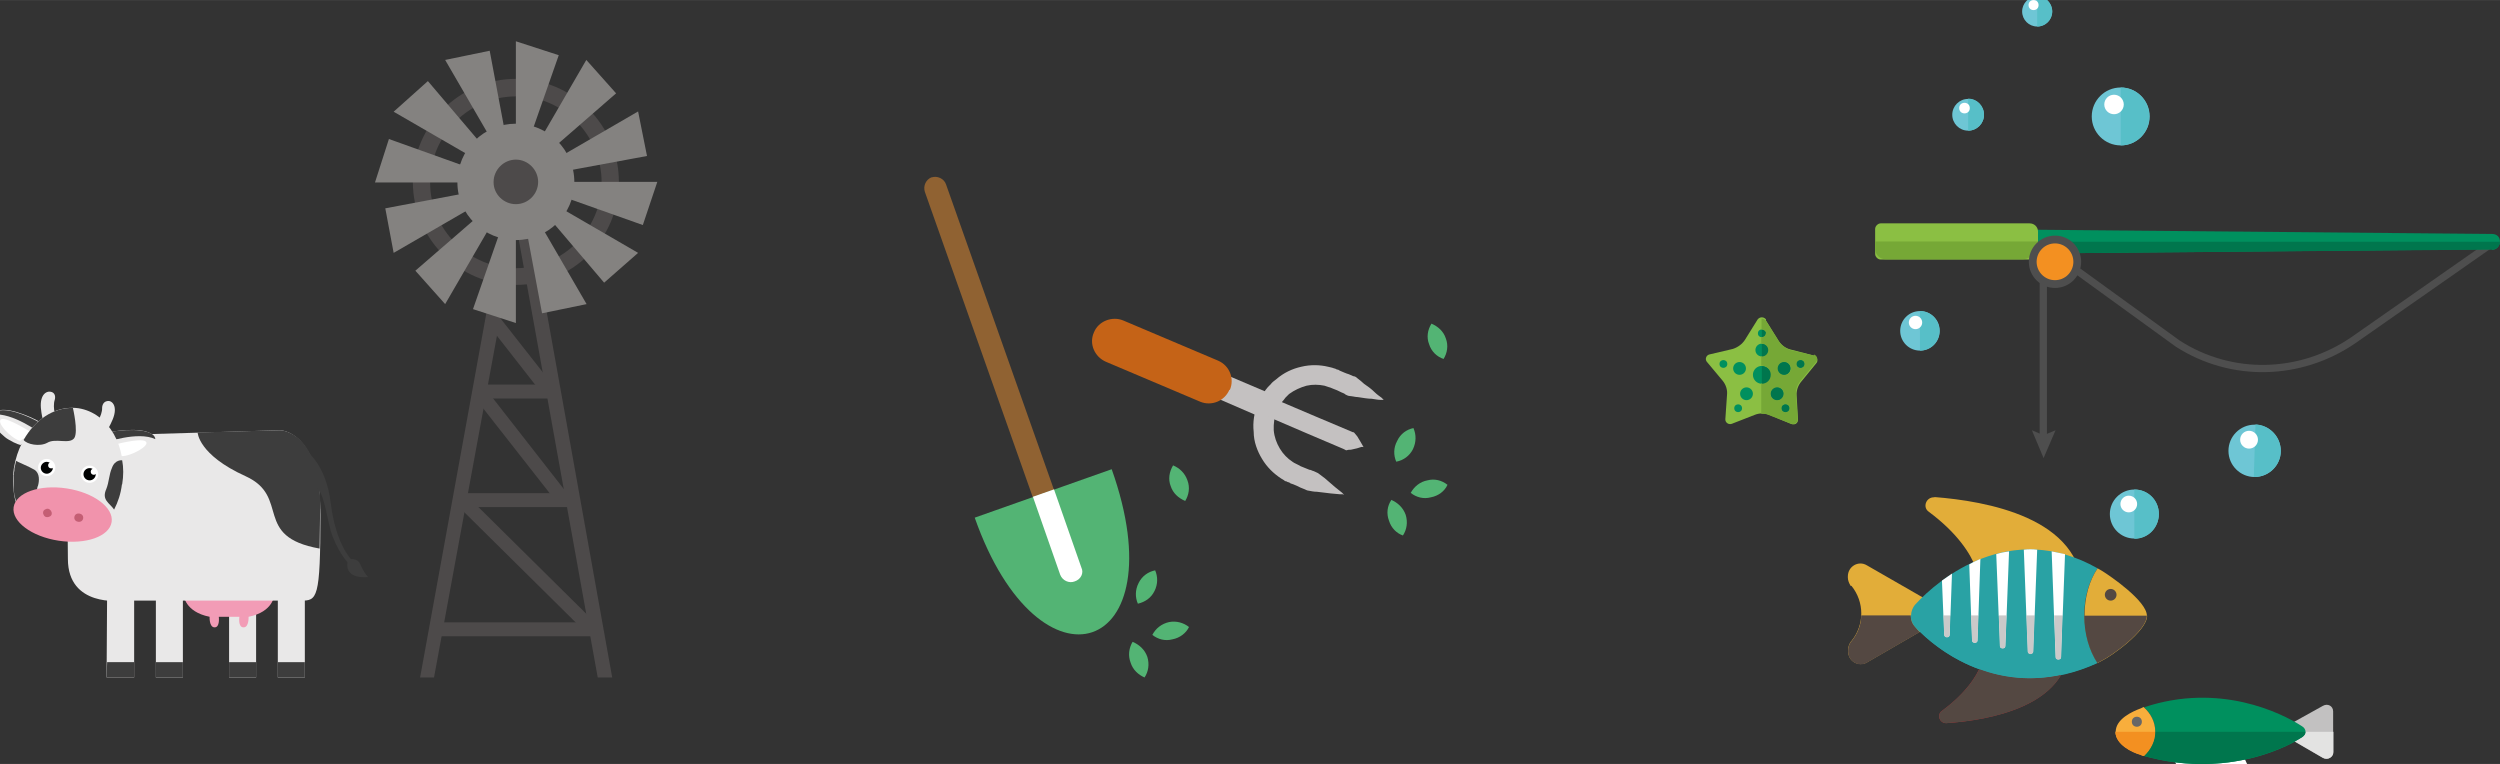 <svg xmlns="http://www.w3.org/2000/svg" viewBox="0 0 897.912 274.372" height="274.4" width="897.9"><rect x="0" y="0" width="897.912" height="274.372" fill="#333333" stroke="none"/><switch transform="translate(-624.717 -52.49)"><g><path fill="none" d="M420.3 211H535v639.2H420.2z"/><path fill="none" d="M412.3 138.2h286v106.4h-286zM412.3 443h286v106.5h-286z"/><path d="M1259 167.6l4.6 7.4c1 1.5 2.5 2.6 4.2 3l8.5 2.2c1 .3 1.6 1.8.8 2.7l-5.4 6.6c-1.2 1.4-1.8 3.2-1.7 5l.5 8.7c0 1.2-1 2-2.3 1.6l-8-3.3c-1.8-.7-3.6-.7-5.3 0l-8.2 3.2c-1.2.4-2.4-.5-2.3-1.7l.6-8.7c.2-1.8-.4-3.6-1.5-5l-5.6-6.7c-1-1-.4-2.5.7-2.8l8.5-2c1.8-.6 3.3-1.7 4.3-3.2l4.6-7.4c.8-1 2.2-1 3 0z" fill="#8bbf43"/><g fill="#00905e"><circle r="1.4" cy="172.2" cx="1257.5"/><circle r="2.3" cy="178.2" cx="1257.5"/></g><g fill="#00905e"><circle r="1.4" cy="183.2" cx="1243.7"/><circle r="2.3" cy="184.8" cx="1249.5"/></g><g fill="#00905e"><circle r="1.4" cy="199.1" cx="1249"/><circle r="2.3" cy="193.9" cx="1252"/></g><g fill="#00905e"><circle r="1.4" cy="199.1" cx="1266"/><circle r="2.3" cy="193.9" cx="1263"/></g><g fill="#00905e"><circle r="1.4" cy="183.2" cx="1271.4"/><circle r="2.3" cy="184.8" cx="1265.5"/></g><circle r="3.2" cy="187.1" cx="1257.5" fill="#00905e"/><path d="M1276.3 180.2l-8.5-2c-1.7-.6-3.3-1.7-4.2-3.2l-4.7-7.4c-.4-.5-1-.7-1.5-.7v4c.8 0 1.4.5 1.4 1.2 0 .8-.7 1.4-1.5 1.4v2.4c1.3 0 2.3 1 2.3 2.2 0 1.3-1 2.3-2.3 2.3v3.4c1.8 0 3.2 1.3 3.2 3 0 2-1.4 3.3-3.2 3.3v11c1 0 1.8 0 2.6.4l8.2 3.2c1.2.4 2.4-.5 2.3-1.7l-.6-8.7c-.2-1.8.4-3.6 1.6-5l5.5-6.7c1-1 .4-2.5-.7-2.8zM1264 196c-1 .5-2.3 0-3-1-.6-1-.2-2.5 1-3 1-.7 2.4-.3 3 .7.6 1 .2 2.5-1 3.2zm2.7 4.3c-.7.4-1.5 0-2-.5-.2-.7 0-1.5.6-2 .7-.3 1.5 0 2 .6.3.7 0 1.5-.6 2zm-.6-13.3c-1 .3-2.3-.4-2.7-1.6-.3-1.2.4-2.5 1.7-2.8 1.2-.3 2.4.4 2.7 1.6.4 1.2-.3 2.5-1.6 2.8zm5.7-2.4c-.7.2-1.5-.3-1.7-1-.2-.7.3-1.5 1-1.7.7-.3 1.5.2 1.7 1 .2.6-.3 1.4-1 1.6z" fill="#76a836"/><path d="M1259 172.2c0-.7-.7-1.3-1.5-1.3v2.6c.8 0 1.4-.6 1.4-1.4zM1259.8 178.2c0-1.2-1-2.2-2.3-2.2v4.5c1.3 0 2.3-1 2.3-2.3z" fill="#00764d"/><circle r="1.4" cy="199.1" cx="1266" fill="#00764d"/><circle r="2.3" cy="193.9" cx="1263" fill="#00764d"/><circle r="1.4" cy="183.2" cx="1271.4" fill="#00764d"/><circle r="2.3" cy="184.8" cx="1265.5" fill="#00764d"/><path d="M1260.7 187c0-1.7-1.4-3-3.2-3v6.3c1.8 0 3.2-1.4 3.2-3.2z" fill="#00764d"/><path d="M1459 306l-12.6 7c-1.6 1-1.6 3.4 0 4.4l12.6 7.3c1.7 1 3.7-.3 3.7-2V308c0-2-2-3-3.7-2z" fill="#c2c1c1"/><path d="M1403 319.7h25.5l3.3 7.2c.7 1.5-.4 3.3-2.2 3.3h-20.3c-1 0-1.8-.5-2.2-1.4l-4-9.3z" fill="#fff"/><path d="M1398.8 315.3c0-3.4-1.6-6.5-4-8.8 27-9 49.3 2 56.7 6.8 1.7 1 1.7 3 0 4-7.4 4.8-28.8 14.4-56.7 6.7 2.4-2.3 4-5.3 4-8.7z" fill="#00905e"/><path d="M1384.6 315.3c0-4.6 6-7.3 9-8.4l1-.5c2.6 2.3 4.2 5.4 4.2 8.8 0 3.4-1.6 6.4-4 8.7-.5 0-1-.2-1.3-.4-3-.8-9-3.7-9-8.3z" fill="#f8ae3c"/><circle r="1.8" cy="311.7" cx="1392.2" fill="#676767"/><g><path d="M1452.8 315.3h10v7.3c0 1.8-2 3-3.8 2l-10-5.8 2.5-1.5c1-.6 1.3-1.3 1.3-2z" fill="#e3e3e2"/><path d="M1398.8 315.3h54c0 .7-.4 1.4-1.3 2l-2.6 1.5c-4 2.2-10.2 4.8-18 6.5-7 1.5-15.6 2.2-25 1-3.7-.5-7.4-1.3-11.2-2.3 2.4-2.3 4-5.3 4-8.7z" fill="#00764d"/><path d="M1398.8 315.3c0 3.4-1.6 6.4-4 8.7-.5 0-1-.2-1.3-.4-3-.8-9-3.7-9-8.3h14.3z" fill="#f39021"/></g><g><path d="M1520.7 139.2l-50.8 35.5c-19 13-43.7 13.6-63 1.2l-48.3-35v69.2" fill="none" stroke="#4e4e4e" stroke-width="2.6" stroke-linecap="round" stroke-linejoin="round"/><path fill="#4e4e4e" d="M1358.7 217l-4.2-10 4.2 1.8 4.3-1.8"/><path d="M1519.8 142l-217.8 2v-9.5l217.8 2c1.6 0 2.8 1 2.8 2.7 0 1.6-1.2 3-2.8 3z" fill="#00905e"/><path d="M1353.7 145.7h-53.5c-1 0-2-1-2-2v-9c0-1 1-2 2-2h53.5c1.7 0 3 1.3 3 3v7c0 1.6-1.3 3-3 3z" fill="#8bbf43"/><g><path d="M1356.7 140c0 1.3-.5 2.5-1.2 3.5l164.3-1.4c1.6 0 2.8-1.2 2.8-2.8h-166v.8z" fill="#00764d"/><path d="M1356.7 139.2h-58.5v2.7c0 2 1.7 3.7 3.8 3.7h49c2 0 3.4-1 4.5-2.2.7-1 1.2-2.2 1.2-3.5v-.8z" fill="#76a836"/></g><g><circle r="9.4" cy="146.5" cx="1362.8" fill="#4e4e4e"/><circle r="6.6" cy="146.5" cx="1362.8" fill="#f39021"/></g></g><g><path d="M1319.5 231c18 1.4 53.2 7.2 53.2 34.3H1336s2-13.7-18.5-29c-2.4-1.6-1-5.4 2-5.2z" fill="#e2ad39"/><path d="M1323.8 312.2c15-1 44-6 44-28.2h-30.2s1.6 11.3-15.4 23.8c-2 1.4-.8 4.5 1.6 4.4z" fill="#be292e"/><path d="M1318.7 269l-23.5-13.5c-3-1.8-6.8.4-6.8 4v.4c0 1 .4 2 1 3h.3c4.7 5.8 4.7 14 0 19.8l-.2.2c-.7 1-1 2-1 3v.5c0 3.5 3.7 5.7 6.7 4l23.5-13.6c3-2 3-6.2 0-8z" fill="#e2ad39"/><path d="M1373.3 273.6c0-6.6 1.8-12.6 4.8-17-31.3-17.7-57 3.7-65.5 13-2 2.3-2 5.8 0 8 8.5 9.3 33.2 27.8 65.5 13-3-4.5-4.7-10.4-4.7-17z" fill="#29a2a4"/><path d="M1395.8 273.6c0-5.2-13-14.2-16.3-16.2l-1.4-.8c-3 4.4-4.7 10.4-4.7 17s1.8 12.5 4.7 17l1.5-.8c3.4-1.6 16.3-10.7 16.3-16.2z" fill="#e2ad39"/><g fill="#fff"><path d="M1365 288.5l1.4-37-4.8-1 1.4 38c0 1.2 2 1.2 2 0zM1355 286.5l1.4-36.6c-1.7-.2-3.2-.2-4.8 0l1.4 36.5c0 1.2 2 1.2 2 0zM1345 284.5l1.3-34c-1.6.2-3 .5-4.6 1l1.3 33c0 1.2 2 1.2 2 0zM1335 282.5l1-29.3c-1.3.6-2.7 1.2-4 2l1 27.3c0 1.2 2 1.2 2 0zM1325 280.5l.8-22-3.6 2.5.8 19.5c0 1.2 2 1.2 2 0z"/></g><circle r="2.1" cy="266.1" cx="1382.8" fill="#544842"/><g><path d="M1335.6 292.8c-2 4.2-6 9.5-13.4 15-2 1.4-.8 4.5 1.6 4.4 12.2-.8 33.5-4.2 41.2-17.3-11.2 2.3-21 1-29.4-2.2zM1312.5 277.5c-1-1-1.5-2.5-1.5-4h-17.8c0 3.4-1.3 6.6-3.5 9.3l-.2.2c-.7 1-1 2-1 3v.5c0 3.5 3.7 5.7 6.7 4l19-11-1.7-2z" fill="#544842"/><path d="M1373.3 273.6h-7.8l-.5 15c0 1-2 1-2 0l-.6-15h-7l-.4 13c0 1-2 1-2 0l-.5-13h-7l-.5 11c0 1-2 1-2 0l-.4-11h-7.3l-.3 9c0 1-2 1-2 0l-.4-9h-7.4l-.2 7c0 1-2 1-2 0l-.3-7H1311c0 1.4.5 2.8 1.5 4 .5.5 1 1.2 1.8 1.8 4.5 4.4 11.8 10 21.3 13.4 8.3 3 18.2 4.5 29.4 2 4-.8 8.5-2.2 13-4.3-3-4.4-4.7-10.3-4.7-17z" fill="#29a2a4"/><path d="M1373.3 273.6c0 6.6 1.8 12.5 4.7 17l1.5-.8c3.4-1.6 16.3-10.7 16.3-16.2h-22.5z" fill="#544842"/><path d="M1363 288.5c0 1.2 2 1.2 2 0l.5-15h-3l.5 15zM1353 286.5c0 1.2 2 1.2 2 0l.5-13h-3l.5 13zM1343 284.5c0 1.2 2 1.2 2 0l.4-11h-2.8l.4 11zM1335 282.5l.3-9h-2.7l.4 9c0 1.2 2 1.2 2 0zM1325 280.5l.2-7h-2.5l.3 7c0 1.2 2 1.2 2 0z" fill="#cac9c9"/></g></g><g><circle r="10.4" cy="94.3" cx="1386.4" fill="#6ec6d5"/><path d="M1386.4 84v20.7c5.7 0 10.3-4.6 10.3-10.4 0-5.7-4.6-10.4-10.3-10.4z" fill="#57bfc8"/><circle r="3.5" cy="90" cx="1384" fill="#fff"/></g><g><circle r="8.8" cy="237.1" cx="1391.3" fill="#6ec6d5"/><path d="M1391.3 228.3V246c5 0 8.8-4 8.8-9 0-4.8-3.8-8.7-8.7-8.7z" fill="#57bfc8"/><circle r="3" cy="233.5" cx="1389.3" fill="#fff"/></g><g><circle r="5.7" cy="93.7" cx="1331.6" fill="#6ec6d5"/><path d="M1331.6 88v11.4c3.2 0 5.7-2.6 5.7-5.7 0-3.2-2.5-5.8-5.7-5.8z" fill="#57bfc8"/><circle r="1.9" cy="91.3" cx="1330.3" fill="#fff"/></g><g><circle r="7.1" cy="171.3" cx="1314.3" fill="#6ec6d5"/><path d="M1314.3 164.2v14.2c4 0 7-3.2 7-7 0-4-3-7.2-7-7.2z" fill="#57bfc8"/><circle r="2.4" cy="168.3" cx="1312.7" fill="#fff"/></g><g><circle r="9.4" cy="214.4" cx="1434.5" fill="#6ec6d5"/><path d="M1434.8 205l-.6 18.8c5.2 0 9.6-4 9.7-9.2 0-5.2-4-9.5-9.2-9.7z" fill="#57bfc8"/><circle r="3.2" cy="210.4" cx="1432.5" fill="#fff"/></g><g><circle r="5.4" cy="56.6" cx="1356.4" fill="#6ec6d5"/><path d="M1356.4 51v11c3 0 5.4-2.4 5.4-5.4 0-3-2.4-5.5-5.4-5.5z" fill="#57bfc8"/><circle r="1.8" cy="54.3" cx="1355.1" fill="#fff"/></g><g><path d="M959.3 116.2c2-.7 4.5.4 5.2 2.5l48.6 137.5c1 2-.2 4.4-2.4 5.2-2 .7-4.4-.4-5.2-2.5l-48.6-137.5c-.7-2.2.4-4.5 2.5-5.3" fill="#906232"/><path d="M974.8 238.4L1024 221c23.8 67-26 83.3-49.2 17.4" fill="#53b474"/><path d="M1003.3 228.3l9.8 28c1 2-.2 4.3-2.4 5-2 .8-4.4-.3-5.2-2.4l-9.8-28 7.7-2.7z" fill="#fff"/><path d="M1031.5 283c2.4 1 4.4 2.8 5.3 5.4.8 2.6.4 5.3-1 7.4-2.3-1-4.2-2.8-5-5.3-1-2.6-.6-5.3.7-7.5M1039.6 257.3c1 2.3 1 5-.2 7.4-1.2 2.5-3.4 4-6 4.6-1-2.3-1-5 .3-7.5 1.2-2.4 3.4-4 6-4.5M1051.8 277.6c-1 2.2-3.3 4-6 4.5-2.6.7-5.2 0-7.2-1.6 1.2-2.3 3.3-4 6-4.6 2.6-.5 5.2.2 7.2 1.8M1046 219.6c2.4 1 4.3 2.8 5.2 5.4 1 2.6.5 5.3-.8 7.4-2.4-1-4.4-2.8-5.2-5.3-1-2.5-.5-5.2.8-7.4" fill="#53b474"/><g><path d="M1124.4 232c2.3 1 4.3 2.8 5.2 5.4.8 2.6.4 5.3-1 7.4-2.3-.8-4.2-2.7-5-5.3-1-2.6-.6-5.3.8-7.4M1132.4 206.3c1 2.3 1 5-.2 7.5-1.2 2.4-3.4 4-6 4.5-1-2.3-1-5 .3-7.4 1.2-2.6 3.4-4.2 6-4.7M1144.6 226.6c-1 2.3-3.3 4-6 4.5-2.6.7-5.2 0-7.2-1.6 1.2-2.2 3.3-4 6-4.5 2.6-.7 5.2 0 7.2 1.6M1138.8 168.7c2.4 1 4.4 2.8 5.2 5.3 1 2.6.5 5.3-.8 7.4-2.4-.8-4.4-2.7-5.2-5.3-1-2.5-.5-5.2.8-7.3" fill="#53b474"/><path d="M1107 230h-1l-3.3-.3-5-.6c-1 0-2-.2-3-.4-.4 0-1-.3-1.4-.5l-1.5-.6c-1-.5-2-1-3.2-1.4h-.2l-.4-.3-.4-.2c-.3 0-.6-.2-1-.4h-.3l-.5-.4-1-.6c-2.7-1.8-5-4-6.8-7-1.7-2.8-3-6.2-3-9.7-.4-3.5.2-7 1.5-10.4l.6-1.3.7-1c.5-1 1-1.7 1.5-2.4l.8-1 1-1c.5-.7 1.2-1.2 2-1.8 2.6-2.3 5.8-3.8 9-4.5 3.3-.8 6.7-.7 9.6 0 .8.2 1.5.3 2.2.6.4 0 .7.3 1 .4.4 0 .8.2 1 .4 1 .4 2.2 1 3.3 1.3l1.6.7c.5 0 1 .3 1.4.7 1 .7 1.6 1.3 2.4 2 1.5 1 2.8 2 3.8 3s2 1.6 2.5 2l.8.8h-1c-1 0-2-.2-3.3-.4-1.4 0-3-.3-5-.6-.8 0-1.8-.3-3-.4-.4 0-1-.3-1.4-.5-.4-.4-1-.6-1.5-.8-1-.5-2-1-3.2-1.4l-.7-.3-.7-.2-1.5-.5c-2-.4-4.2-.5-6.4 0-2.2.6-4.4 1.6-6.3 3l-1.3 1.3-.6.8-.6.7-1 1.4-.4.8-.2.5-.2.3v.2s-.2.2 0-.2c-1 2.3-1.3 4.8-1.2 7.2.2 2.4 1 4.6 2.2 6.6 1.2 2 2.8 3.6 4.5 4.7l.6.4.4.2.4.2.8.4.4.2c-.2 0 0 0 0 0l.3.2 3.2 1.3c.6 0 1 .4 1.6.5l1.5.7 2.4 1.8 3.7 3.2 2.5 2 .8.8" fill="#c4c1c1"/><path d="M1114.3 213h-.6l-1.6.5-2.2.5c-.5 0-1 0-1.5.2-.2 0-.4 0-.6-.2l-.6-.3-12.7-5.4-12.8-5.5-.6-.2c-.4 0-.6 0-.7-.4l-.8-1-1.3-2.2-1-1.3v-.6h.4l1.6-.4c.7 0 1.5-.3 2.3-.5h1.5c.2-.2.4 0 .6 0l.7.4 12.7 5.4 12.8 5.4.7.3c.2 0 .4 0 .6.3l1 1.2 1.2 2 .8 1.4.3.5" fill="#c4c1c1"/><path fill="#c4c1c1" d="M1082.5 194.5l-3.6 8.4-18-7.8 3.5-8.3z"/><path d="M1066.4 192.6c1.8-4 0-8.8-4.2-10.6l-34-14.4c-4-1.7-9 .2-10.6 4.3-1.8 4 .2 8.7 4.3 10.5l34 14.4c4 1.6 8.7-.3 10.4-4.4" fill="#c56317"/></g></g><g><g fill="#4d4a4a"><path d="M812.6 117.3l-5.2 1 32 177.5h5.2"/><path d="M807.4 121l5.2 1-32 173.8h-5"/><path d="M782.4 276h58v5h-58z"/><path d="M792.6 230.7L789 234l46.3 45.8 3.6-3.3"/><path d="M790.6 229.6h40v5h-40z"/><path d="M824.4 232.5L795.8 196l4-3 28.5 36.5z"/><path d="M798.5 190.6h23.7v5h-23.7z"/><path d="M819.7 194.2L799 167.7l3.8-3 20.8 26.5z"/></g><path d="M810 154.8c-20.3 0-37-16.6-37-37 0-20.3 16.7-37 37-37 20.4 0 37 16.7 37 37 0 20.4-16.6 37-37 37zm0-67.7c-17 0-30.8 14-30.8 31 0 16.8 13.8 30.7 30.8 30.7s30.8-14 30.8-30.8c0-17-13.8-31-30.8-31z" fill="#4d4a4a"/><path d="M789 118c0 11.4 9.5 20.7 21 20.7s21-9.3 21-20.8c0-11.7-9.5-21-21-21s-21 9.3-21 21z" fill="#848280"/><path fill="#848280" d="M815 102l-5-1V67.3l15.4 5M822.3 106.6l-4-3.3 17-29.3L846 86M826.3 114.2l-1.7-4.7 29.3-17 3.2 16M826 122.8l.8-5h34l-5.2 15.5M821.3 130l3.3-3.7 29.3 17-12.2 10.7M813.6 134l4.8-1.6 17 29.3-16 3.3M805 133.7l5 1v33.8l-15.4-5M797.8 129l3.8 3.4-17 29.3-10.7-12M793.8 121.5l1.7 4.8-29.4 17-3-16M794 113l-.8 5h-33.8l5-15.6M798.8 105.6l-3.3 4-29.4-17 12.3-11M806.4 101.6l-4.8 1.7-17-29.3 16-3.3"/><path d="M802 118c0 4.2 3.6 7.8 8 7.8s8-3.6 8-8c0-4.3-3.6-8-8-8s-8 3.7-8 8z" fill="#4d4a4a"/><g><path fill="#e9e8e8" d="M707 263.8h9.7v32H707z"/><path fill="#3d3d3d" d="M707 290.3h9.7v5.5H707z"/><path d="M723.2 266.2h-32.5s.3 6 9.3 7.8c0 0-.2 3.8 1.8 3.8s1.5-3.8 1.5-3.8h7.4s-.6 3.8 1.5 3.8c2 0 1.8-3.8 1.8-3.8 9-1.8 9.2-7.8 9.2-7.8z" fill="#f29cb6"/><path d="M647.6 209.3l77.7-2.3s14.5 0 14.5 30.4-1.2 30.8-7 30.8h-64.5s-19.2 2.5-19.2-15c0-17.4-1.4-44-1.4-44z" fill="#e9e8e8"/><path d="M664 207.7s11.2-2.3 15.4.8c4 3.2-3.4 8-6.8 8.7-3.3.7-5 .4-5 .4l-5-6.3 1.4-3.6z" fill="#e9e8e8"/><path d="M680.5 210.2c0-.6-.4-1.2-1-1.7-4.3-3-15.8-.8-15.8-.8l-1.5 3.8s12-4.3 18.3-1.3z" fill="#3d3d3d"/><path d="M665 212.4s10-2.8 12-1.4-5.3 5.4-8.6 5.3l-3.5-4z" fill="#fff"/><path d="M638.7 203.8s-10-5.5-15-3.8c-5 1.8 1 8.6 4 10.3 2.8 1.7 4.4 2 4.4 2l7-4.6-.3-4z" fill="#e9e8e8"/><path d="M622 201.3c.4-.5 1-1 1.7-1.2 5-1.7 15 4 15 4l.6 4s-10.2-7.7-17.2-6.7z" fill="#3d3d3d"/><path d="M636.3 208s-8.7-5.6-11-5c-2.4.8 3.4 7 6.6 7.8l4.3-2.7z" fill="#fff"/><g fill="#e9e8e8"><path d="M658.7 205.4s2.8-3.4 2.7-6.5c0 0 0-2.2 2-2.4 1.7-.2 3.7 2 1.8 6.6-2 4.7-3 5-3 5l-3.5-2.8zM645 203s-1.6-4-.6-7c0 0 .6-2-1-2.7-1.8-.7-4.4.7-4 5.7.5 5 1.4 5.6 1.4 5.6l4.3-1.6z"/></g><g><path d="M664.5 237.7c2-3.2 3.5-7 4-11.3 2.2-13.4-4.8-25.6-15.6-27.3-10.8-1.5-21 8-23.2 21.5-.6 4.2-.3 8.3.6 12l34 5.2z" fill="#e9e8e8"/><path d="M651 199c-7.2-.2-13.8 4.4-17.8 11.5 1.2 1.6 5.8 2.5 8.5 1 3-1.8 8 .7 9.7-1.7 1.5-2.3-.5-10.8-.5-10.8zM668.6 226.4c.5-3 .5-6 0-8.6 0 0-2.6-.4-3.7 2.8-1 2.2-1 5-2 7.5-1.8 4 1.2 5 2.8 7.4 1.4-2.7 2.4-5.7 2.8-9z" fill="#3d3d3d"/><circle r="3.1" cy="220.4" cx="641.5" fill="#fff"/><path d="M643.7 220.8c-.2 1-1.3 2-2.5 1.8-1.2-.2-2-1.3-1.8-2.5.2-1 1.3-2 2.5-1.7 1 .2 2 1.3 1.7 2.5z" fill="#010202"/><circle r="1.1" cy="219.6" cx="643.1" fill="#fff"/><circle r="3.1" cy="222.8" cx="656.9" fill="#fff"/><circle r="2.2" cy="222.8" cx="656.9" fill="#010202"/><circle r="1.1" cy="221.9" cx="658.4" fill="#fff"/><path d="M629.6 223v5.3l.2 1.3c0 .6.2 1 .3 1.5l.4 1.5 4.6.7c2.7-.8 5-1.7 4.3-2.5-1.5-2-1.6-2.6-1-4 .4-1.5.7-4.3-1.3-5.6-2-1.2-6.5-3-6.6-3.2l-.6 2.7c0 .6 0 1-.2 1.7v.7z" fill="#3d3d3d"/><g><ellipse ry="9.5" rx="17.8" cy="237.3" cx="647.2" transform="rotate(8.645 647.296 237.39)" fill="#f193ac"/><ellipse ry="1.5" rx="1.6" cy="238.4" cx="653" transform="rotate(8.66 652.968 238.442)" fill="#c45e74"/><path d="M643.3 237c0 .8-1 1.3-1.8 1.2-.8 0-1.4-1-1.3-1.7 0-.8 1-1.4 1.8-1.3.8.2 1.4 1 1.3 1.8z" fill="#c45e74"/></g></g><g><path fill="#e9e8e8" d="M663.2 263.8h9.7v32H663z"/><path fill="#3d3d3d" d="M663.2 290.3h9.7v5.5H663z"/></g><g><path fill="#e9e8e8" d="M680.7 263.8h9.7v32h-9.7z"/><path fill="#3d3d3d" d="M680.7 290.3h9.7v5.5h-9.7z"/></g><g><path fill="#e9e8e8" d="M724.5 263.8h9.7v32h-9.7z"/><path fill="#3d3d3d" d="M724.5 290.3h9.7v5.5h-9.7z"/></g><path d="M739.8 235.2c0-28.2-14.5-28.2-14.5-28.2l-29.6.8s.2 8 17.2 15.7c16.3 7.4 2.4 21.7 26.6 26l.2-14.3z" fill="#3d3d3d"/><path d="M736 215.6s6 5 7.5 17.5c1.8 14.8 7.3 20.2 7.3 20.2s2.4-.3 3.3 1.8c1.4 3.3 2.8 4.6 2.8 4.6s-8.3 1.2-7.4-5.3c0 0-4-4.5-6-11.3-1.8-6.8-2.4-13.7-5.7-16.4l-3.5-7.7 2-3.4z" fill="#3d3d3d"/></g></g><g><g><path d="M1350.8 473.3h-.2.2zm.8-.5zm-.4.3v.2z" fill="#ccbea7"/></g></g><g><clipPath id="a"><use height="100%" width="100%" overflow="visible"/></clipPath></g><g><path fill="none" d="M477.6 773H635v106.5H477.7z"/><path fill="#fff" d="M769 695.4h14v38.8h-14z"/></g><path fill="none" d="M1028.6 773H1186v106.5h-157.4z"/><g><ellipse ry="6.1" rx="7.9" cy="843.4" cx="1258.3" fill="#fff"/></g><g><ellipse ry="5.4" rx="6.9" cy="855.9" cx="1355.4" fill="#fff"/></g><g><clipPath id="b"><use height="100%" width="100%" overflow="visible"/></clipPath></g></g></switch></svg>